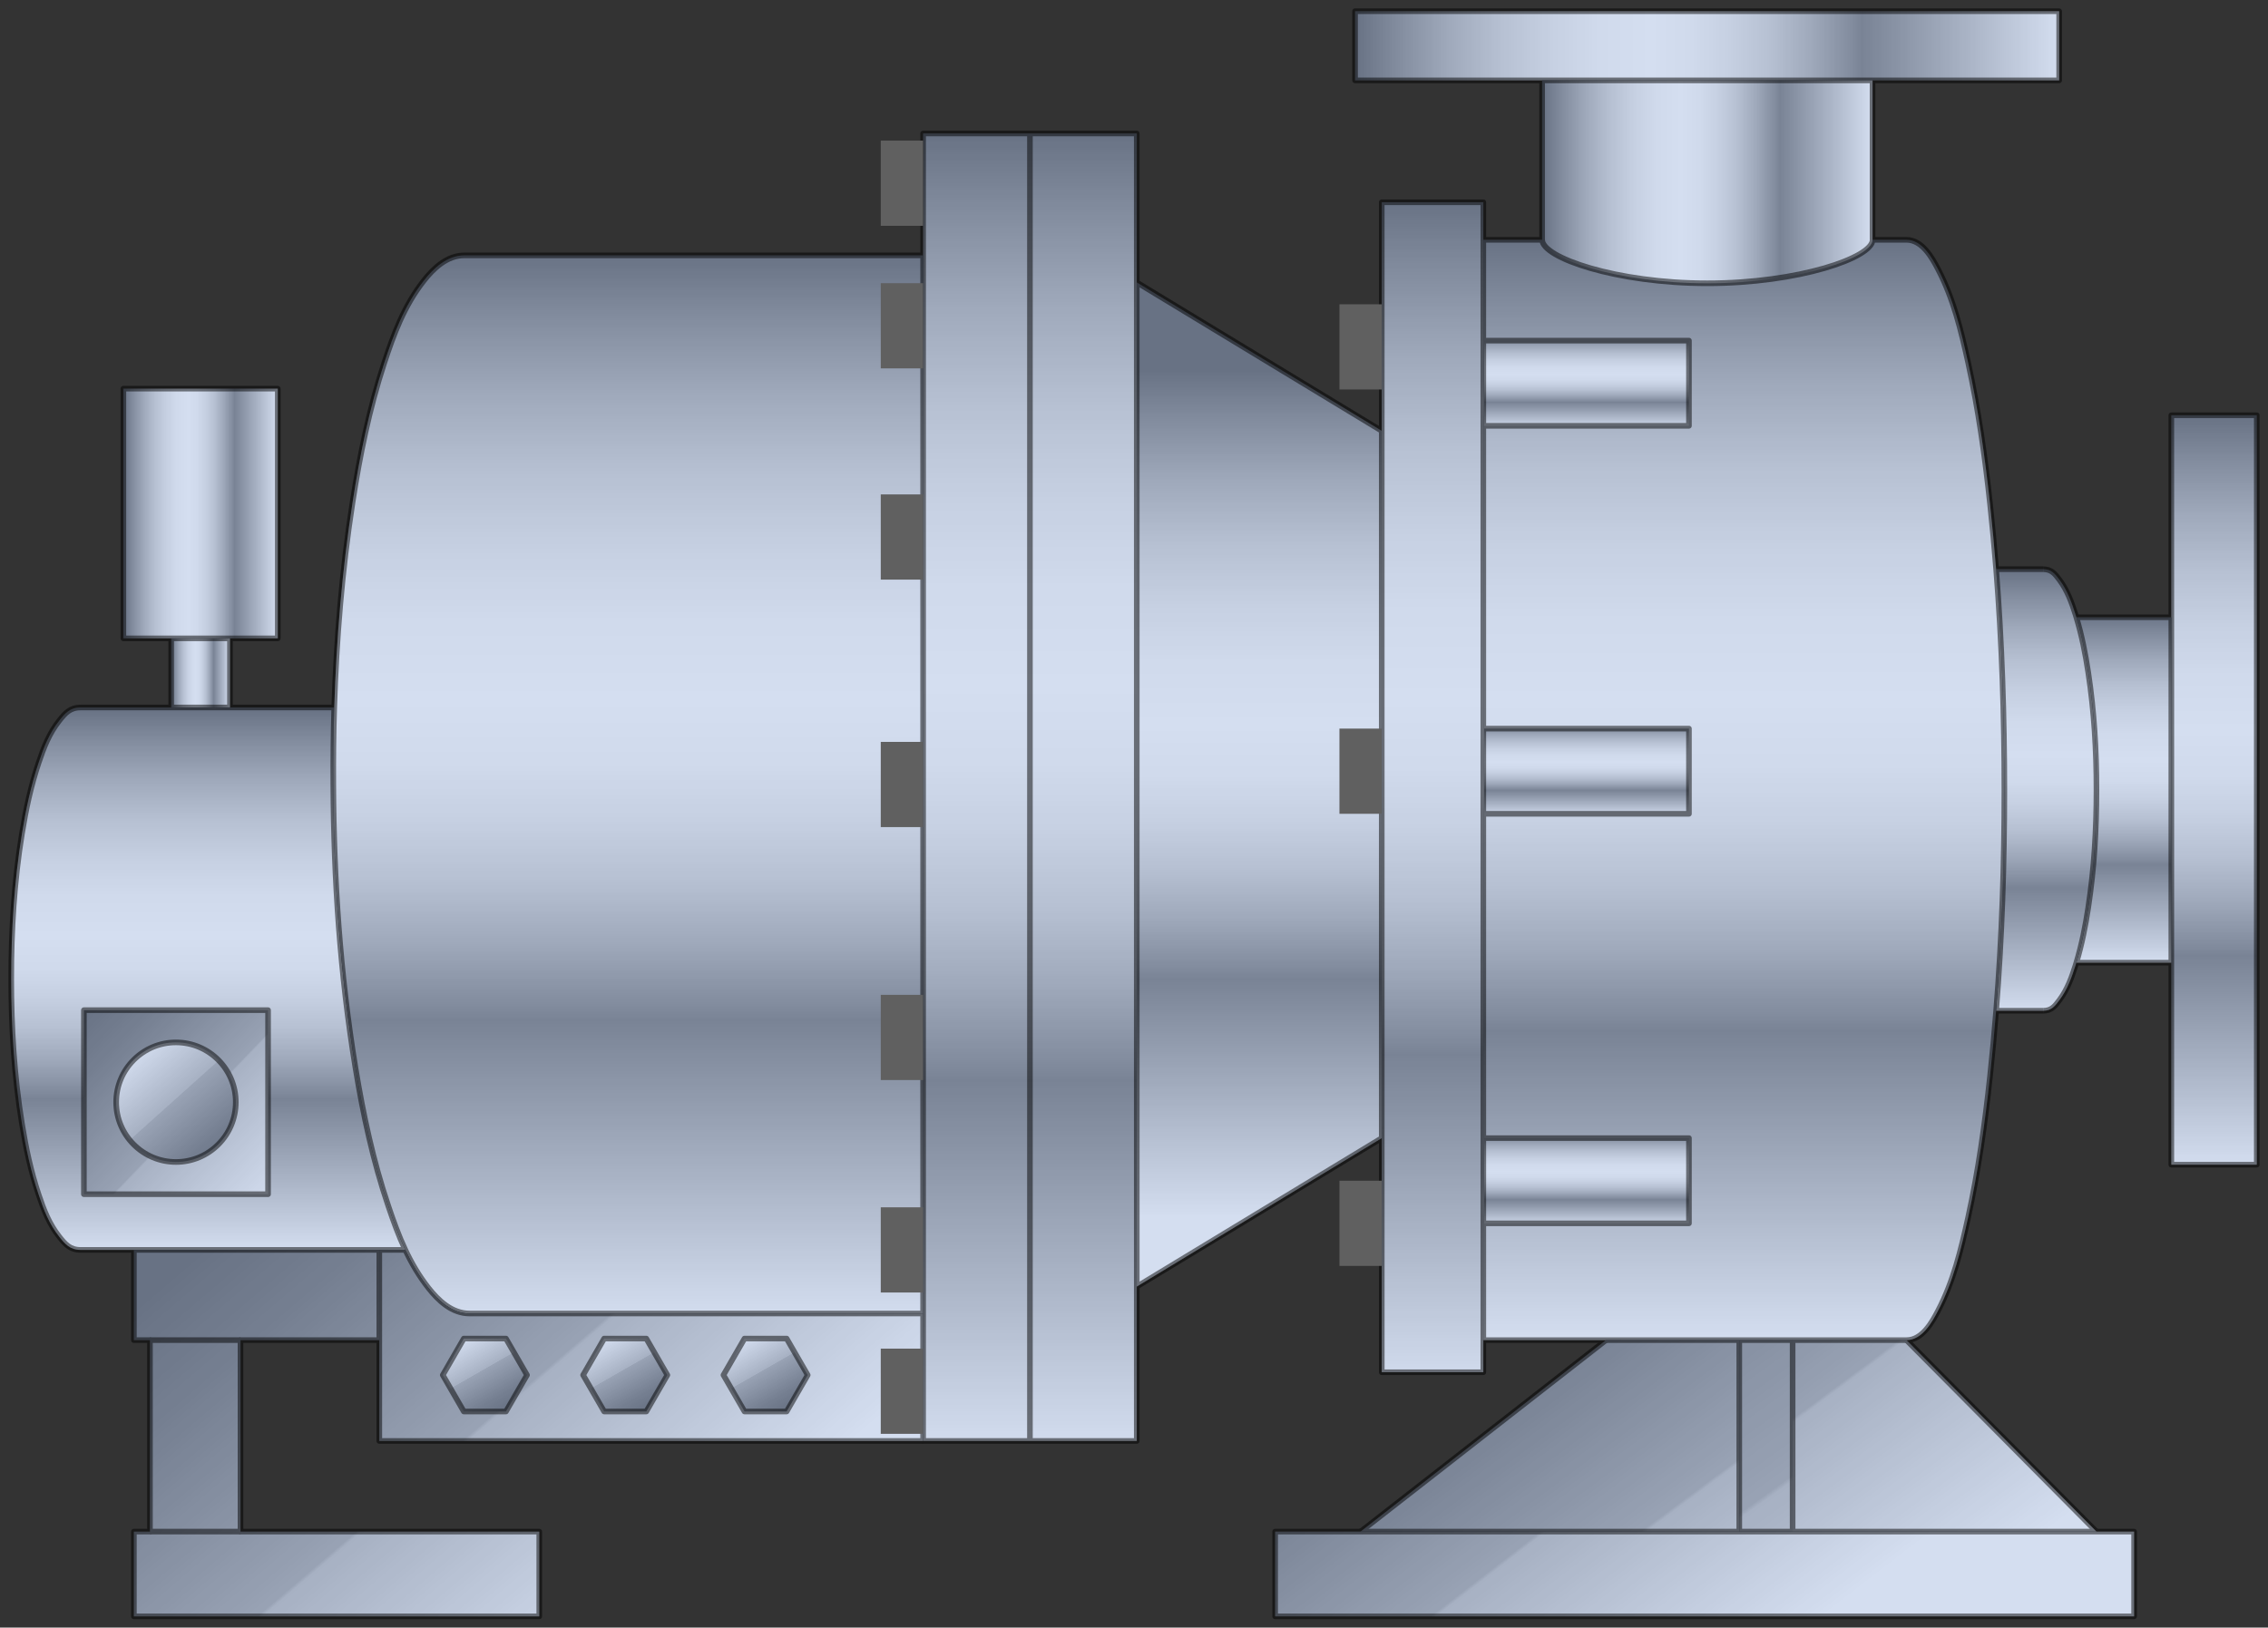<?xml version="1.0" encoding="utf-8"?>
<!-- Generator: Adobe Illustrator 15.1.0, SVG Export Plug-In . SVG Version: 6.00 Build 0)  -->
<!DOCTYPE svg PUBLIC "-//W3C//DTD SVG 1.1//EN" "http://www.w3.org/Graphics/SVG/1.1/DTD/svg11.dtd">
<svg version="1.1" id="Layer_1" xmlns="http://www.w3.org/2000/svg" xmlns:xlink="http://www.w3.org/1999/xlink" x="0px" y="0px"
	 width="202px" height="145px" viewBox="0 0 202 145" xmlns:agg="http://www.example.com" xml:space="preserve">
	 
<rect x="0" y="0" width="202" height="145" fill="#333333" stroke="none"/>
	 
<agg:params>
	<agg:param type="C" name="color" description="Color" cssAttributes="fill" classes="color"/>
	<agg:param type="F" name="saturation" description="Saturation" min="0" max="1" cssAttributes="opacity" classes="color"/>
</agg:params>

<style type="text/css" >
   <![CDATA[

	.stroke,.thin,.thick{
		stroke-linecap:butt;
		stroke-linejoin:round;
		stroke: black;
		fill:none;
		opacity:0.5;
	}

	.stroke{stroke-width:0.5;}

	.thin {stroke-width:0.25;}

	.thick {stroke-width:0.75;}
	
	.color {
		fill:#3664BF;
		opacity:0.2;
	}

      ]]>
</style>

<defs>
	<linearGradient id="cyl" gradientUnits="userSpaceOnUse">
		<stop  offset="0" style="stop-color:#757575"/>
		<stop  offset="0.058" style="stop-color:#959595"/>
		<stop  offset="0.132" style="stop-color:#BABABA"/>
		<stop  offset="0.206" style="stop-color:#D7D7D7"/>
		<stop  offset="0.279" style="stop-color:#EBEBEB"/>
		<stop  offset="0.351" style="stop-color:#F8F8F8"/>
		<stop  offset="0.42" style="stop-color:#FCFCFC"/>
		<stop  offset="0.475" style="stop-color:#F8F8F8"/>
		<stop  offset="0.532" style="stop-color:#EBEBEB"/>
		<stop  offset="0.59" style="stop-color:#D7D7D7"/>
		<stop  offset="0.648" style="stop-color:#BABABA"/>
		<stop  offset="0.707" style="stop-color:#959595"/>
		<stop  offset="0.72" style="stop-color:#8B8B8B"/>
		<stop  offset="1" style="stop-color:#FCFCFC"/>
	</linearGradient>
	
	<linearGradient id="cyl_1" xlink:href="#cyl" gradientUnits="userSpaceOnUse" x1="197.194" y1="36.994" x2="197.194" y2="103.883"/>
	<linearGradient id="cyl_2" xlink:href="#cyl" gradientUnits="userSpaceOnUse" x1="189.159" y1="54.679" x2="189.159" y2="85.743"/>	
	<linearGradient id="cyl_3" xlink:href="#cyl" gradientUnits="userSpaceOnUse" x1="182.251" y1="50.708" x2="182.251" y2="90.125"/>	
	<linearGradient id="cyl_4" xlink:href="#cyl" gradientUnits="userSpaceOnUse" x1="120.689" y1="4.08" x2="183.4" y2="4.08"/>
	<linearGradient id="cyl_5" xlink:href="#cyl" gradientUnits="userSpaceOnUse" x1="137.35" y1="14.263" x2="166.779" y2="14.263"/>
	<linearGradient id="cyl_6" xlink:href="#cyl" gradientUnits="userSpaceOnUse" x1="155.314" y1="21.244" x2="155.314" y2="119.267"/>	
	<linearGradient id="cyl_7" xlink:href="#cyl" gradientUnits="userSpaceOnUse" x1="127.589" y1="17.792" x2="127.589" y2="123.524"/>	
	<linearGradient id="cyl_8" xlink:href="#cyl" gradientUnits="userSpaceOnUse" x1="112.155" y1="32.892" x2="112.155" y2="108.398"/>
	<linearGradient id="cyl_9" xlink:href="#cyl" gradientUnits="userSpaceOnUse" x1="91.731" y1="11.752" x2="91.731" y2="129.102"/>
	<linearGradient id="cyl_10" xlink:href="#cyl" gradientUnits="userSpaceOnUse" x1="15.246" y1="59.949" x2="20.482" y2="59.949"/>
	<linearGradient id="cyl_11" xlink:href="#cyl" gradientUnits="userSpaceOnUse" x1="10.987" y1="45.747" x2="24.741" y2="45.747"/>	
	<linearGradient id="cyl_12" xlink:href="#cyl" gradientUnits="userSpaceOnUse" x1="18.55" y1="63.092" x2="18.55" y2="111.415"/>	
	<linearGradient id="cyl_13" xlink:href="#cyl" gradientUnits="userSpaceOnUse" x1="55.95" y1="22.538" x2="55.95" y2="117.453"/>

	<linearGradient id="bolt_1" xlink:href="#cyl" gradientUnits="userSpaceOnUse" x1="141.306" y1="29.809" x2="141.306" y2="38.175"/>
	
	<linearGradient id="flat" gradientUnits="userSpaceOnUse">
		<stop  offset="0" style="stop-color:#757575"/>
		<stop  offset="0.193" style="stop-color:#868686"/>
		<stop  offset="0.558" style="stop-color:#B2B2B2"/>
		<stop  offset="0.564" style="stop-color:#C4C4C4"/>
		<stop  offset="1" style="stop-color:#FCFCFC"/>
	</linearGradient>
	
	<linearGradient id="nut_1" xlink:href="#flat" gradientUnits="userSpaceOnUse" x1="44.999" y1="125.664" x2="41.349" y2="119.29"/>

	<linearGradient id="flat_1" xlink:href="#flat" gradientUnits="userSpaceOnUse" x1="128.016" y1="109.401" x2="157.609" y2="147.717"/>
	<linearGradient id="flat_2" xlink:href="#flat" gradientUnits="userSpaceOnUse" x1="128.816" y1="115.483" x2="157.813" y2="154.555"/>
	<linearGradient id="flat_3" xlink:href="#flat" gradientUnits="userSpaceOnUse" x1="138.017" y1="101.043" x2="176.963" y2="155.368"/>
	<linearGradient id="flat_4" xlink:href="#flat" gradientUnits="userSpaceOnUse" x1="147.397" y1="101.693" x2="176.396" y2="140.767"/>
	<linearGradient id="flat_5" xlink:href="#flat" gradientUnits="userSpaceOnUse" x1="35.15" y1="95.989" x2="68.375" y2="134.823"/>
	<linearGradient id="flat_6" xlink:href="#flat" gradientUnits="userSpaceOnUse" x1="12.398" y1="115.454" x2="45.621" y2="154.286"/>
	
	<linearGradient id="button_1" xlink:href="#flat" gradientUnits="userSpaceOnUse" x1="7.082" y1="89.918" x2="24.556" y2="106.745"/>
	<linearGradient id="button_2" xlink:href="#flat" gradientUnits="userSpaceOnUse" x1="20.24" y1="103.285" x2="11.826" y2="93.9"/>
	
	<polygon id="font-nut" points="46.938,122.499 45.062,119.25 41.31,119.25 39.435,122.499 41.31,125.747 45.062,125.747 "/>
	<rect id="bolt" x="132.186" y="30.344" width="18.242" height="7.591"/>
	
	
</defs>	
	 
<g id="cylParts">
	<rect x="193.389" y="36.994" fill="url(#cyl_1)" width="7.611" height="66.766"/>
	<path fill="url(#cyl_2)" d="M193.389,54.992v30.772h-8.46c0.485-1.611,0.809-3.249,1.061-4.918
		c0.531-3.481,0.732-6.95,0.732-10.471c0-3.514-0.201-6.983-0.732-10.464c-0.251-1.67-0.575-3.307-1.061-4.918H193.389z"/>
	<path fill="url(#cyl_3)" d="M185.989,59.91c0.531,3.481,0.732,6.95,0.732,10.464c0,3.521-0.201,6.989-0.732,10.471
		c-0.251,1.67-0.575,3.307-1.061,4.918c-0.02,0.071-0.045,0.142-0.064,0.213c-0.35,1.1-0.719,2.149-1.425,3.1
		c-0.395,0.531-0.705,0.971-1.469,0.971h-4.188c0.519-6.549,0.732-13.092,0.732-19.673c0-6.575-0.214-13.124-0.732-19.667h4.188
		c0.764,0,1.074,0.44,1.469,0.964c0.706,0.958,1.075,2.006,1.425,3.106c0.019,0.071,0.044,0.143,0.064,0.214
		C185.414,56.603,185.738,58.24,185.989,59.91z"/>
		
	<polygon fill="url(#cyl_4)" points="183.4,1 183.4,7.161 120.689,7.161 120.689,1 	"/>
	
	<path fill="url(#cyl_6)" d="M177.782,50.708c0.519,6.543,0.732,13.092,0.732,19.667c0,6.581-0.214,13.124-0.732,19.673
		c-0.155,1.941-0.336,3.876-0.543,5.818c-0.453,4.239-1.042,8.439-1.954,12.607c-0.635,2.873-1.295,5.668-2.687,8.322
		c-0.498,0.952-1.384,2.595-2.796,2.595c-3.378,0-34.045,0-37.688,0V21.366c1.747,0,36.68,0,37.688,0
		c1.412,0,2.298,1.644,2.796,2.595c1.392,2.66,2.052,5.449,2.687,8.329c0.913,4.167,1.501,8.361,1.954,12.6
		C177.446,46.831,177.627,48.766,177.782,50.708z"/>
	<rect x="123.065" y="18.02" fill="url(#cyl_7)" width="9.048" height="104.229"/>
	<polygon fill="url(#cyl_8)" points="123.065,38.386 123.065,101.393 101.246,114.621 101.246,25.158 	"/>
	<rect x="82.217" y="11.891" fill="url(#cyl_9)" width="19.029" height="116.481"/>
	<path fill="url(#cyl_10)" d="M20.482,56.868v6.161c-1.748,0-3.488,0-5.236,0v-6.161H20.482z"/>
	<rect x="10.987" y="34.626" fill="url(#cyl_11)" width="13.754" height="22.242"/>
	<path fill="url(#cyl_12)" d="M34.585,107.437c0.453,1.346,0.926,2.66,1.515,3.915c-0.771,0-27.34,0-28.919,0
		c-0.945,0-1.385-0.518-1.896-1.165c-0.906-1.139-1.392-2.407-1.838-3.747c-0.699-2.064-1.139-4.167-1.488-6.31
		C1.259,95.827,1,91.542,1,87.194c0-4.349,0.259-8.64,0.958-12.937c0.35-2.148,0.79-4.252,1.488-6.316
		c0.447-1.34,0.932-2.608,1.838-3.747c0.511-0.647,0.952-1.165,1.896-1.165c2.686,0,19.495,0,22.589,0
		c-0.071,2.291-0.097,4.595-0.084,6.905c0.045,8.464,0.595,16.819,1.974,25.193C32.353,99.309,33.22,103.405,34.585,107.437z"/>
	<path fill="url(#cyl_13)" d="M36.1,111.352c-0.589-1.255-1.062-2.569-1.515-3.915c-1.366-4.031-2.233-8.128-2.925-12.309
		c-1.379-8.374-1.929-16.729-1.974-25.193c-0.013-2.311,0.013-4.615,0.084-6.905c0.194-6.128,0.693-12.218,1.638-18.314
		c0.647-4.181,1.476-8.283,2.796-12.322c0.861-2.627,1.773-5.112,3.515-7.352c0.854-1.094,2.071-2.297,3.657-2.291
		c13.612,0,27.23,0,40.842,0v94.27c-13.462,0-26.926,0-40.382,0c-1.599,0-2.809-1.177-3.669-2.271
		C37.317,113.668,36.657,112.536,36.1,111.352z"/>
		
	<path fill="url(#cyl_5)" d="M137.35,7.161v14.205c0,1.585,6.588,3.871,14.715,3.871s14.715-2.286,14.715-3.871V7.161
	H137.35z"/>
</g>

<g id="button">
	<rect x="7.473" y="89.993" fill="url(#button_1)" width="16.402" height="16.398"/>
	<circle fill="url(#button_2)" cx="15.674" cy="98.192" r="5.327"/>
</g>

<g id="bolts">
	<use xlink:href="#bolt" fill="url(#bolt_1)"/>
	<use xlink:href="#bolt" fill="url(#bolt_1)" transform="translate(0 34.566)"/>
	<use xlink:href="#bolt" fill="url(#bolt_1)" transform="translate(0 71.049)"/>
</g>

<g id="planar">
	<rect x="113.57" y="136.448" fill="url(#flat_1)" width="76.504" height="7.552"/>
	<path fill="url(#flat_2)" d="M154.909,119.389v17.059h-33.728l21.857-17.059C146.993,119.389,150.955,119.389,154.909,119.389z"
		/>
	<path fill="url(#flat_3)" d="M159.66,119.389v17.059h-4.751v-17.059C156.495,119.389,158.074,119.389,159.66,119.389z"/>
	<path fill="url(#flat_4)" d="M169.802,119.389l16.919,17.059H159.66v-17.059C163.039,119.389,166.424,119.389,169.802,119.389z"
		/>
	<path fill="url(#flat_5)" d="M82.217,117.021v11.352H33.783v-8.983v-8.038c0.77,0,1.546,0,2.317,0
		c0.557,1.185,1.217,2.317,2.065,3.398c0.861,1.094,2.07,2.271,3.669,2.271C55.291,117.021,68.754,117.021,82.217,117.021z"/>
	<path fill="url(#flat_6)" d="M21.42,136.448v-17.059h12.363v-8.038c-7.288,0-14.576,0-21.858,0v8.038h1.431v17.059h-1.431V144
		h36.104v-7.552H21.42z"/>
</g>

<use xlink:href="#font-nut" fill="url(#nut_1)"/>
<use xlink:href="#font-nut" fill="url(#nut_1)" transform="translate(12.5 0)"/>
<use xlink:href="#font-nut" fill="url(#nut_1)" transform="translate(25 0)"/>

<path id="boundary" class="color" d="M193.389,36.994v17.998h-8.46c-0.02-0.071-0.045-0.143-0.064-0.214
	c-0.35-1.1-0.719-2.148-1.425-3.106c-0.395-0.524-0.705-0.964-1.469-0.964h-4.188c-0.155-1.941-0.336-3.876-0.543-5.818
	c-0.453-4.239-1.042-8.433-1.954-12.6c-0.635-2.88-1.295-5.669-2.687-8.329c-0.498-0.952-1.384-2.595-2.796-2.595
	c-0.168,0-1.288,0-3.022,0V7.161H183.4V1h-62.711v6.161h16.66v14.205c-2.87,0-4.853,0-5.236,0V18.02h-9.048v20.366l-21.819-13.228
	V11.891H82.217V22.75c-13.612,0-27.23,0-40.842,0c-1.585-0.006-2.803,1.197-3.657,2.291c-1.741,2.239-2.654,4.724-3.515,7.352
	c-1.32,4.039-2.148,8.141-2.796,12.322c-0.945,6.096-1.443,12.186-1.638,18.314c-1.32,0-5.137,0-9.288,0v-6.161h4.259V34.626H10.987
	v22.242h4.259v6.161c-3.746,0-7.005,0-8.064,0c-0.945,0-1.385,0.518-1.896,1.165c-0.906,1.139-1.392,2.407-1.838,3.747
	c-0.699,2.064-1.139,4.167-1.488,6.316C1.259,78.554,1,82.845,1,87.194c0,4.349,0.259,8.633,0.958,12.937
	c0.35,2.142,0.79,4.246,1.488,6.31c0.447,1.34,0.932,2.608,1.838,3.747c0.511,0.647,0.952,1.165,1.896,1.165
	c0.378,0,2.198,0,4.744,0v8.038h1.431v17.059h-1.431V144h36.104v-7.552H21.42v-17.059h12.363v8.983h48.434h19.029v-13.752
	l21.819-13.228v20.857h9.048v-2.86c1.236,0,5.587,0,10.925,0l-21.857,17.059h-7.611V144h76.504v-7.552h-3.353l-16.919-17.059
	c1.412,0,2.298-1.643,2.796-2.595c1.392-2.653,2.052-5.449,2.687-8.322c0.913-4.168,1.501-8.368,1.954-12.607
	c0.208-1.941,0.388-3.876,0.543-5.818h4.188c0.764,0,1.074-0.44,1.469-0.971c0.706-0.951,1.075-2,1.425-3.1
	c0.019-0.071,0.044-0.142,0.064-0.213h8.46v17.997H201V36.994H193.389z"/>

<g id="lines" class="stroke">

	<use xlink:href="#font-nut"/>
	<use xlink:href="#font-nut" transform="translate(12.5 0)"/>
	<use xlink:href="#font-nut" transform="translate(25 0)"/>

	<path d="M82.217,22.75
		c-13.612,0-27.23,0-40.842,0c-1.585-0.006-2.803,1.197-3.657,2.291c-1.741,2.239-2.654,4.724-3.515,7.352
		c-1.32,4.039-2.148,8.141-2.796,12.322c-0.945,6.096-1.443,12.186-1.638,18.314c-0.071,2.291-0.097,4.595-0.084,6.905
		c0.045,8.464,0.595,16.819,1.974,25.193c0.692,4.181,1.56,8.278,2.925,12.309c0.453,1.346,0.926,2.66,1.515,3.915
		c0.557,1.185,1.217,2.317,2.065,3.398c0.861,1.094,2.07,2.271,3.669,2.271c13.456,0,26.919,0,40.382,0"/>
	<path d="M132.11,119.39h0.008c3.643,0,7.281,0,10.924,0c3.955,0,7.917,0,11.871,0c1.586,0,3.166,0,4.751,0c3.379,0,6.765,0,10.142,0
		c1.412,0,2.299-1.643,2.797-2.595c1.392-2.653,2.052-5.449,2.687-8.322c0.913-4.168,1.501-8.368,1.954-12.607
		c0.207-1.941,0.389-3.876,0.543-5.818c0.52-6.549,0.732-13.092,0.732-19.673c0-6.575-0.213-13.124-0.732-19.667
		c-0.154-1.941-0.336-3.876-0.543-5.818c-0.453-4.239-1.041-8.433-1.954-12.6c-0.635-2.88-1.295-5.669-2.687-8.329
		c-0.498-0.952-1.385-2.595-2.797-2.595c-1.008,0-2.012,0-3.021,0c0,1.585-6.588,3.871-14.715,3.871s-14.715-2.286-14.715-3.871
		c-1.749,0-3.49,0-5.236,0h-0.008"/>
	<path d="M36.139,111.352
		c-0.012,0-0.025,0-0.039,0c-0.771,0-1.547,0-2.317,0c-7.288,0-14.576,0-21.858,0c-1.579,0-3.165,0-4.744,0
		c-0.945,0-1.385-0.518-1.896-1.165c-0.906-1.139-1.392-2.407-1.838-3.747c-0.699-2.064-1.139-4.167-1.488-6.31
		C1.259,95.827,1,91.542,1,87.194c0-4.349,0.259-8.64,0.958-12.937c0.35-2.148,0.79-4.252,1.488-6.316
		c0.447-1.34,0.932-2.608,1.838-3.747c0.511-0.647,0.952-1.165,1.896-1.165c2.686,0,5.378,0,8.064,0c1.748,0,3.489,0,5.236,0
		c3.094,0,6.194,0,9.288,0c0.007,0,0.007,0,0.013,0"/>
	
	<line x1="13.356" y1="136.448" x2="21.42" y2="136.448"/>
	<line x1="13.356" y1="119.389" x2="21.42" y2="119.389"/>
	<line x1="101.246" y1="25.158" x2="123.065" y2="38.386"/>
	<line x1="101.246" y1="114.621" x2="123.065" y2="101.393"/>
	<polygon points="166.779,7.161 183.4,7.161 183.4,1 120.689,1 120.689,7.161 137.35,7.161 	"/>
	<line x1="137.35" y1="7.161" x2="137.35" y2="21.366"/>
	<line x1="166.779" y1="7.161" x2="166.779" y2="21.366"/>
	<polygon points="193.389,85.764 193.389,103.76 201,103.76 201,36.994 193.389,36.994 193.389,54.992 	"/>
	<path d="M181.971,90.048
		c0.764,0,1.074-0.44,1.469-0.971c0.706-0.951,1.075-2,1.425-3.1c0.019-0.071,0.044-0.142,0.064-0.213
		c0.485-1.611,0.809-3.249,1.061-4.918c0.531-3.481,0.732-6.95,0.732-10.471c0-3.514-0.201-6.983-0.732-10.464
		c-0.251-1.67-0.575-3.307-1.061-4.918c-0.02-0.071-0.045-0.143-0.064-0.214c-0.35-1.1-0.719-2.148-1.425-3.106
		c-0.395-0.524-0.705-0.964-1.469-0.964"/>
	<line x1="181.971" y1="50.708" x2="177.782" y2="50.708"/>
	<polygon points="82.217,128.373 91.731,128.373 101.246,128.373 101.246,114.621 101.246,25.158 101.246,11.891 91.731,11.891 82.217,11.891 
		82.217,22.75 82.217,117.021 	"/>
	<line x1="181.971" y1="90.048" x2="177.782" y2="90.048"/>
	<line x1="193.389" y1="54.992" x2="184.929" y2="54.992"/>
	<line x1="193.389" y1="85.764" x2="184.929" y2="85.764"/>
	<polygon points="121.181,136.448 113.57,136.448 113.57,144 190.074,144 190.074,136.448 186.721,136.448 159.66,136.448 154.909,136.448 	"/>
	
	<line x1="154.909" y1="119.389" x2="154.909" y2="136.448"/>
	<line x1="159.66" y1="119.389" x2="159.66" y2="136.448"/>
	<line x1="143.038" y1="119.389" x2="121.181" y2="136.448"/>
	<line x1="169.802" y1="119.389" x2="186.721" y2="136.448"/>
	<polygon points="20.482,56.868 24.741,56.868 24.741,34.626 10.987,34.626 10.987,56.868 15.246,56.868 	"/>
	<line x1="15.246" y1="56.868" x2="15.246" y2="63.029"/>
	<line x1="20.482" y1="56.868" x2="20.482" y2="63.029"/>
	<polyline points="11.925,111.352 11.925,119.389 13.356,119.389 13.356,136.448 11.925,136.448 11.925,144 48.029,144 48.029,136.448 21.42,136.448 
		21.42,119.389 33.783,119.389 	"/>
	<polyline points="33.783,111.352 33.783,119.389 33.783,128.373 82.217,128.373 	"/>
	<line x1="91.731" y1="11.891" x2="91.731" y2="128.373"/>
	<polygon points="123.065,101.393 123.065,122.25 132.113,122.25 132.113,119.389 132.113,21.366 132.113,18.02 123.065,18.02 123.065,38.386 	"/>
	<rect x="7.473" y="89.993" width="16.402" height="16.398"/>
	<circle cx="15.674" cy="98.192" r="5.327"/>
	
	<polyline points="132.186,30.344 150.427,30.344 150.427,37.935 132.186,37.935 	"/>
	<polyline points="132.186,64.91 150.427,64.91 150.427,72.5 132.186,72.5 	"/>
	<polyline points="132.186,101.393 150.427,101.393 150.427,108.984 132.186,108.984 	"/>
</g>

<g id="nuts" fill="#606060">
	<polyline points="123.065,27.108 119.298,27.108 119.298,34.699 123.065,34.699 	"/>
	<polyline points="123.065,64.91 119.298,64.91 119.298,72.5 123.065,72.5 	"/>
	<polyline points="123.065,105.188 119.298,105.188 119.298,112.779 123.065,112.779 	"/>
	
	<rect x="78.445" y="12.527" width="3.769" height="7.59"/>
	<rect x="78.445" y="25.229" width="3.769" height="7.59"/>
	<rect x="78.445" y="44.047" width="3.769" height="7.59"/>
	<rect x="78.445" y="66.094" width="3.769" height="7.59"/>
	<rect x="78.445" y="88.629" width="3.769" height="7.59"/>
	<rect x="78.445" y="107.557" width="3.769" height="7.59"/>
	<rect x="78.445" y="120.147" width="3.769" height="7.59"/>
</g>
</svg>
